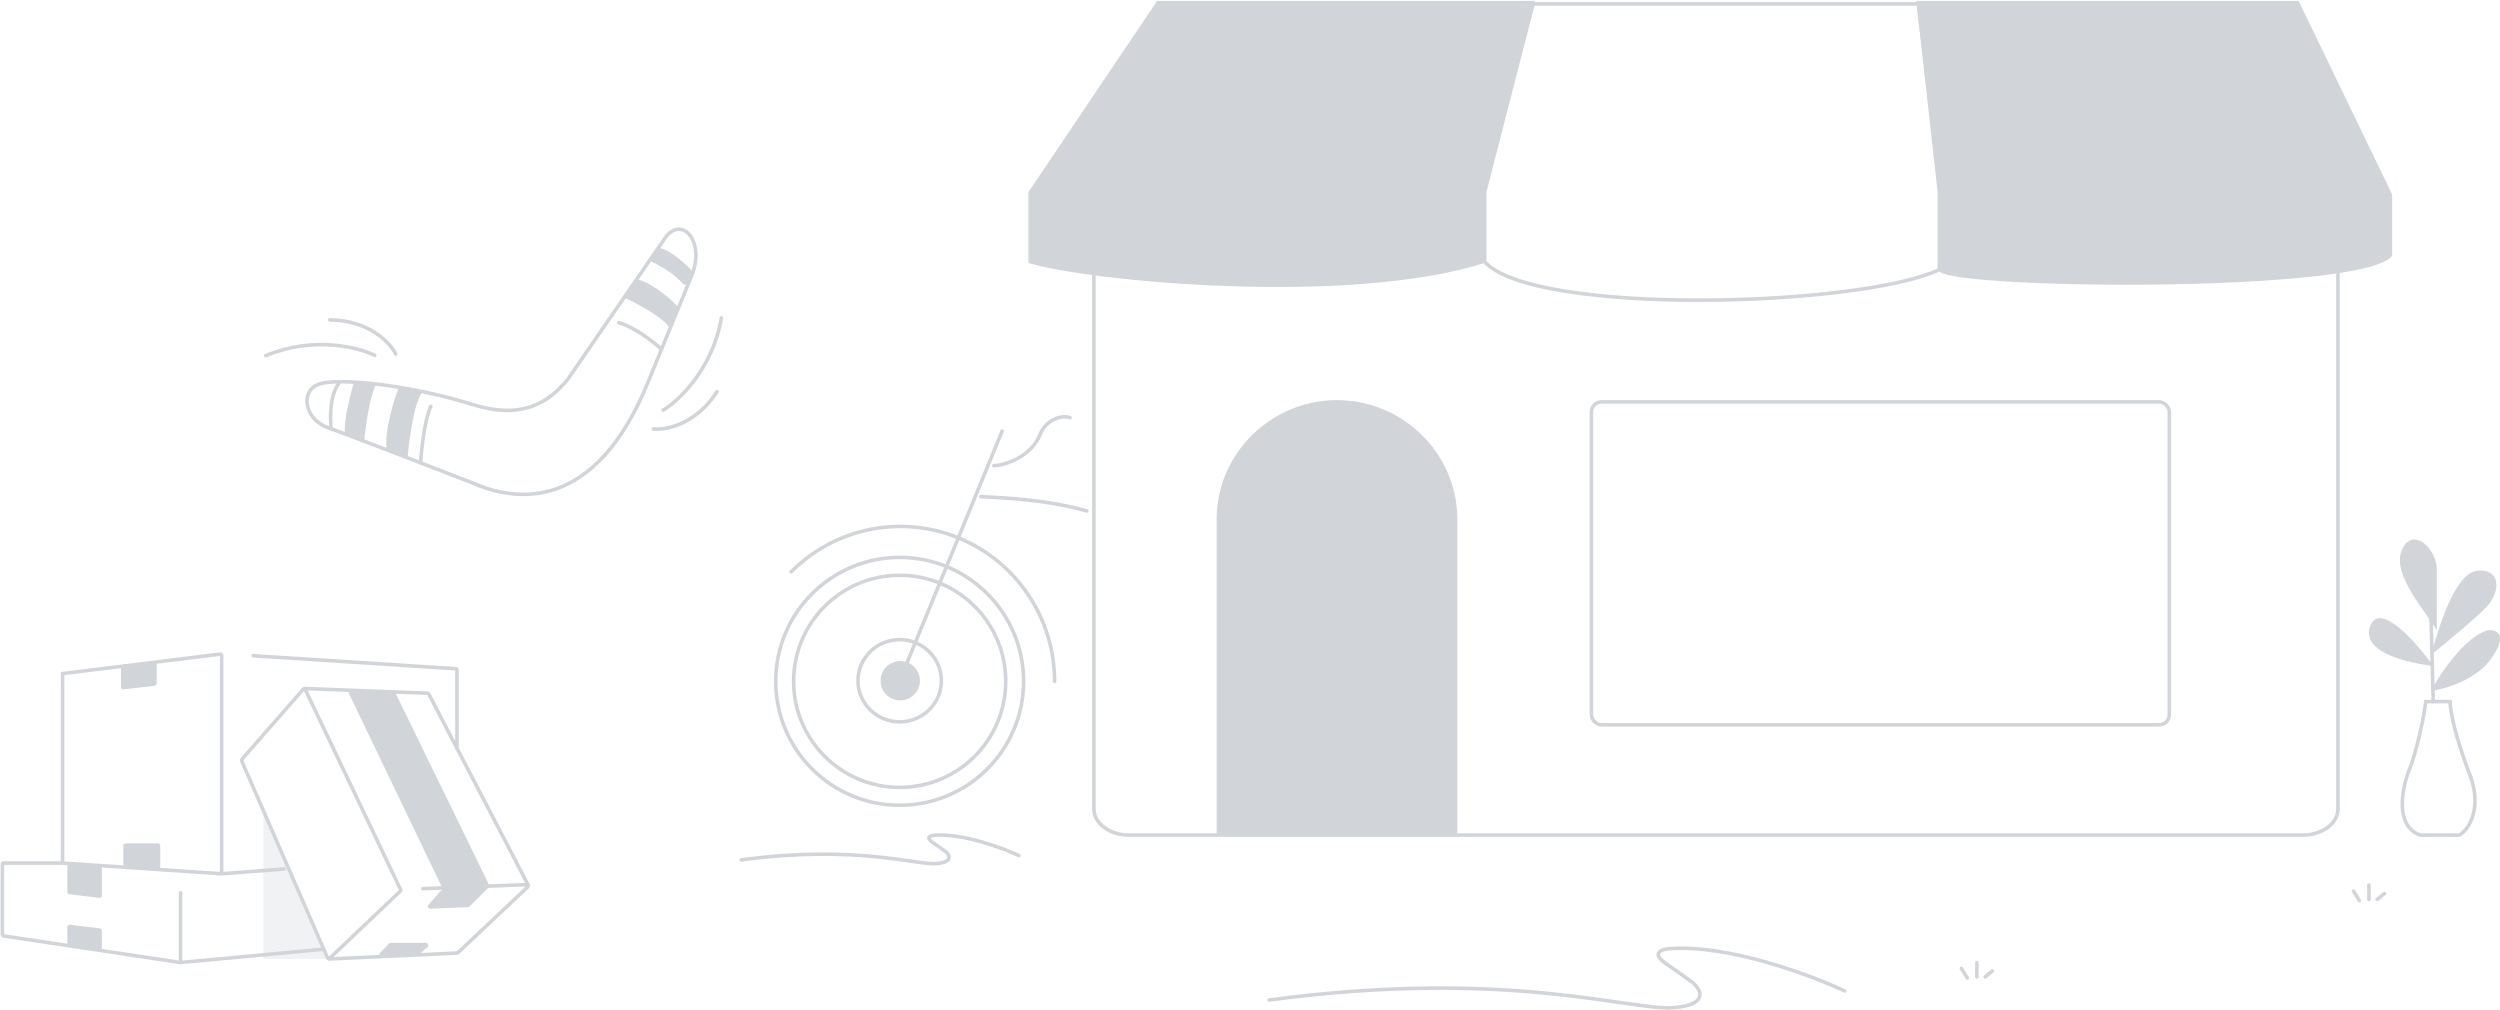<svg width="2098" height="848" viewBox="0 0 2098 848" fill="none" xmlns="http://www.w3.org/2000/svg">
<path d="M52.5 565.777V723.342C52.5 723.869 52.908 724.305 53.433 724.34L185.928 733.273C185.976 733.276 186.024 733.276 186.072 733.272L238.5 729.277" stroke="#D1D4D8" stroke-width="3" stroke-linecap="round"/>
<path d="M52.5 565.277L184.877 548.916C185.474 548.842 186 549.308 186 549.909V731.277" stroke="#D1D4D8" stroke-width="3" stroke-linecap="round"/>
<path d="M212.4 550.277L382.564 561.217C383.09 561.251 383.5 561.688 383.5 562.215V628.277" stroke="#D1D4D8" stroke-width="3" stroke-linecap="round"/>
<path d="M53 724.277H3C2.448 724.277 2 724.725 2 725.277V784.417C2 784.911 2.362 785.332 2.851 785.405L150.351 807.604C150.956 807.695 151.5 807.227 151.5 806.616V749.277" stroke="#D1D4D8" stroke-width="3" stroke-linecap="round"/>
<path d="M151 807.777L269.5 796.777" stroke="#D1D4D8" stroke-width="3" stroke-linecap="round"/>
<path d="M221 804.777V679.777L275 804.777H221Z" fill="#D1D4D8" fill-opacity="0.3"/>
<path d="M370.926 744.582L292.936 582.266C292.284 580.909 293.309 579.345 294.814 579.402L330.303 580.732C331.04 580.76 331.702 581.191 332.025 581.854L410.375 742.495C410.749 743.262 410.595 744.182 409.991 744.786L394.052 760.725C393.697 761.08 393.221 761.289 392.719 761.309L361.179 762.588C359.42 762.659 358.433 760.586 359.598 759.266L370.623 746.772C371.154 746.169 371.274 745.307 370.926 744.582Z" fill="#D1D4D8"/>
<path d="M326.409 791.894L318.942 799.685C317.696 800.986 318.67 803.143 320.471 803.067L350.273 801.808C350.743 801.788 351.19 801.604 351.537 801.287L358.692 794.754C360.04 793.523 359.169 791.277 357.343 791.277H327.853C327.308 791.277 326.787 791.5 326.409 791.894Z" fill="#D1D4D8"/>
<path d="M101.5 576.53V561.028C101.5 560.026 102.242 559.178 103.236 559.046L129.236 555.579C130.435 555.419 131.5 556.352 131.5 557.562V573.497C131.5 574.512 130.74 575.366 129.732 575.484L103.732 578.517C102.543 578.656 101.5 577.727 101.5 576.53Z" fill="#D1D4D8"/>
<path d="M56.5 778.033V791.064C56.5 792.05 57.219 792.889 58.193 793.04L83.193 796.919C84.406 797.108 85.5 796.17 85.5 794.943V781.05C85.5 780.039 84.744 779.186 83.74 779.065L58.74 776.048C57.549 775.904 56.5 776.834 56.5 778.033Z" fill="#D1D4D8"/>
<path d="M103.5 709.777V725.432C103.5 726.474 104.3 727.342 105.339 727.426L132.339 729.603C133.503 729.697 134.5 728.778 134.5 727.61V709.777C134.5 708.673 133.605 707.777 132.5 707.777H105.5C104.395 707.777 103.5 708.673 103.5 709.777Z" fill="#D1D4D8"/>
<path d="M56.5 748.504V726.92C56.5 725.761 57.482 724.845 58.638 724.925L83.638 726.649C84.686 726.721 85.5 727.593 85.5 728.644V751.521C85.5 752.721 84.451 753.651 83.26 753.507L58.26 750.49C57.256 750.369 56.5 749.516 56.5 748.504Z" fill="#D1D4D8"/>
<path d="M274.929 803.968L202.753 638.359C202.599 638.004 202.663 637.592 202.918 637.3L254.499 578.42C254.972 577.88 255.844 578 256.154 578.649L336.188 746.622C336.374 747.013 336.288 747.479 335.974 747.777L276.535 804.293C276.032 804.771 275.207 804.604 274.929 803.968Z" stroke="#D1D4D8" stroke-width="3" stroke-linecap="round"/>
<path d="M276.5 804.777L383.63 799.795C383.869 799.783 384.096 799.687 384.27 799.523L443.058 744.108C443.731 743.474 443.257 742.345 442.333 742.381L354.901 745.777" stroke="#D1D4D8" stroke-width="3" stroke-linecap="round"/>
<path d="M255.5 577.777L358.919 581.755C359.278 581.769 359.602 581.974 359.768 582.293L443 742.277" stroke="#D1D4D8" stroke-width="3" stroke-linecap="round"/>
<path d="M755 675.777C697.565 675.777 651 629.213 651 571.777C651 514.34 697.565 467.777 755 467.777C812.435 467.777 859 514.34 859 571.777C859 629.213 812.435 675.777 755 675.777Z" stroke="#D1D4D8" stroke-width="3"/>
<path d="M664 479.853C682.105 461.672 705.172 449.291 730.282 444.275C755.398 439.259 781.427 441.834 805.08 451.673C828.738 461.512 848.955 478.174 863.184 499.553C877.408 520.931 885 546.067 885 571.777" stroke="#D1D4D8" stroke-width="3" stroke-linecap="round"/>
<path d="M755 605.777C735.67 605.777 720 590.332 720 571.277C720 552.223 735.67 536.777 755 536.777C774.33 536.777 790 552.223 790 571.277C790 590.332 774.33 605.777 755 605.777Z" stroke="#D1D4D8" stroke-width="3"/>
<path d="M755 660.777C705.849 660.777 666 620.929 666 571.777C666 522.624 705.849 482.777 755 482.777C804.151 482.777 844 522.624 844 571.777C844 620.929 804.151 660.777 755 660.777Z" stroke="#D1D4D8" stroke-width="3"/>
<path d="M755.5 554.777C746.389 554.777 739 562.166 739 571.277C739 580.388 746.389 587.777 755.5 587.777C764.611 587.777 772 580.388 772 571.277C772 562.166 764.611 554.777 755.5 554.777Z" fill="#D1D4D8"/>
<path d="M898 350.52C890.498 347.805 877.501 352.513 872.681 364.948C865.648 383.098 842.908 390.777 834 390.777" stroke="#D1D4D8" stroke-width="3" stroke-linecap="round"/>
<path d="M823 416.777C863.832 418.482 889.921 422.567 912 428.777" stroke="#D1D4D8" stroke-width="3" stroke-linecap="round"/>
<path d="M841 361.777L756 568.777" stroke="#D1D4D8" stroke-width="3" stroke-linecap="round"/>
<path d="M918 231.777V678.82C918 690.935 931.05 700.777 947.362 700.777H1932.64C1948.95 700.777 1962 690.935 1962 678.82V230.277" stroke="#D1D4D8" stroke-width="3" stroke-miterlimit="10" stroke-linecap="round"/>
<path d="M1288.17 2.033L1246.03 161.187C1246.01 161.271 1246 161.357 1246 161.443V219.91C1246 220.346 1245.73 220.727 1245.32 220.858C1130.15 257.033 913.321 235.935 863.648 220.841C863.23 220.714 863 220.344 863 219.906V161.619C863 161.42 863.059 161.225 863.17 161.06L970.776 1.219C970.962 0.943 971.273 0.777 971.606 0.777H1287.2C1287.86 0.777 1288.34 1.399 1288.17 2.033Z" fill="#D1D4D8"/>
<path d="M1929.27 1.342L2007.4 162.977C2007.47 163.113 2007.5 163.261 2007.5 163.412V214.43C2007.5 214.655 2007.45 214.842 2007.31 215.014C1981.08 246.051 1644.17 242.922 1627.71 228.003C1627.52 227.838 1627.5 227.66 1627.5 227.413V163.183L1608.13 1.897C1608.06 1.301 1608.53 0.777 1609.13 0.777H1928.37C1928.76 0.777 1929.11 0.997 1929.27 1.342Z" fill="#D1D4D8"/>
<path d="M1610.1 4.167L1627.5 160.708V225.642C1627.5 226.03 1627.31 226.366 1626.96 226.528C1559.18 257.755 1288.52 265.127 1246.25 220.081C1246.08 219.899 1246 219.674 1246 219.424V160.834C1246 160.75 1246.01 160.667 1246.03 160.585L1286.31 4.028C1286.42 3.586 1286.82 3.277 1287.28 3.277H1609.11C1609.62 3.277 1610.04 3.66 1610.1 4.167Z" stroke="#D1D4D8" stroke-width="3" stroke-linecap="round"/>
<rect x="1335.5" y="337.277" width="485" height="271" rx="8.5" stroke="#D1D4D8" stroke-width="3"/>
<path d="M855 717.973C841.381 711.612 808.236 699.3 784.587 700.923C781.232 701.057 776.17 702.466 782.739 707.012C789.308 711.559 792.593 713.913 793.414 714.522C796.834 717.364 800.189 723.372 786.229 724.671C768.78 726.294 719.511 708.636 622 721.626" stroke="#D1D4D8" stroke-width="3" stroke-linecap="round"/>
<path d="M2087.88 528.869C2068.73 534.181 2047.98 565.021 2040 579.777C2051.97 578.302 2079.1 570.481 2091.87 551.003C2104.64 531.525 2094.53 528.131 2087.88 528.869Z" fill="#D1D4D8"/>
<path d="M2079.02 478.913C2059.91 480.842 2046.16 528.021 2040 549.777C2053.69 538.588 2080.66 516.21 2087.23 508.751C2099.56 494.765 2097.5 477.048 2079.02 478.913Z" fill="#D1D4D8"/>
<path d="M2017.29 458.297C2004.51 478.42 2032.21 508.654 2045 528.777C2045 516.107 2045 489.6 2045 478.42C2045 460.533 2026.53 443.767 2017.29 458.297Z" fill="#D1D4D8"/>
<path d="M2042 558.777C2027.62 538.795 1996.91 504.158 1989.07 525.473C1979.27 552.116 2040.04 558.777 2042 558.777Z" fill="#D1D4D8"/>
<path d="M2042 588.777L2040 513.777" stroke="#D1D4D8" stroke-width="3" stroke-linecap="round"/>
<path d="M2022.12 645.367C2026.97 633.576 2034.2 603.318 2035.71 588.777H2056.08C2056.99 606.697 2066.27 632.398 2070.8 645.367C2084.38 676.019 2072.68 695.669 2064 700.777H2031.18C2009.67 693.704 2015.33 661.872 2022.12 645.367Z" stroke="#D1D4D8" stroke-width="3"/>
<path d="M1988 754.777V742.777" stroke="#D1D4D8" stroke-width="3" stroke-linecap="round"/>
<path d="M2001 749.777L1995 754.777" stroke="#D1D4D8" stroke-width="3" stroke-linecap="round"/>
<path d="M1980 755.777L1975 747.777" stroke="#D1D4D8" stroke-width="3" stroke-linecap="round"/>
<path d="M1659 819.777V807.777" stroke="#D1D4D8" stroke-width="3" stroke-linecap="round"/>
<path d="M1672 814.777L1666 819.777" stroke="#D1D4D8" stroke-width="3" stroke-linecap="round"/>
<path d="M1651 820.777L1646 812.777" stroke="#D1D4D8" stroke-width="3" stroke-linecap="round"/>
<path d="M1548 831.601C1519.77 818.349 1451.06 792.699 1402.04 796.082C1395.08 796.361 1384.59 799.295 1398.21 808.767C1411.82 818.239 1418.63 823.144 1420.33 824.413C1427.42 830.333 1434.38 842.849 1405.44 845.555C1369.27 848.938 1267.14 812.15 1065 839.212" stroke="#D1D4D8" stroke-width="3" stroke-linecap="round"/>
<path d="M1021 435.777C1021 380.549 1066.77 335.777 1122 335.777V335.777C1177.23 335.777 1223 380.549 1223 435.777V700.777H1021V435.777Z" fill="#D1D4D8"/>
<path d="M553.343 208.219C561.146 208.981 573.732 220.019 579.999 226.4C580.527 226.939 580.691 227.727 580.439 228.438L577.24 237.476C576.626 239.211 573.91 239.392 572.773 237.945C566.834 230.384 554.736 223.36 547.151 219.734C546.014 219.19 545.621 217.757 546.344 216.725L551.758 209.006C552.123 208.486 552.711 208.157 553.343 208.219Z" fill="#D1D4D8"/>
<path d="M533.993 233.964C548.261 237.743 563.605 251.565 569.493 258.004L561.927 275.29C557.257 266.619 533.758 254.231 522.593 249.121L533.993 233.964Z" fill="#D1D4D8"/>
<path d="M354.655 329.054C347.708 335.911 343.318 369.041 341.991 384.749L324.566 377.264C322.267 362.253 330.424 335.942 334.79 324.662L354.655 329.054Z" fill="#D1D4D8"/>
<path d="M315.735 321.831C310.174 333.166 306.717 358.219 305.683 369.328L289.46 363.579C288.213 354.112 294.026 330.732 297.089 320.225L315.735 321.831Z" fill="#D1D4D8"/>
<path d="M559.025 198.439C573.468 181.266 591.277 203.321 580.89 230.252L544.423 319.306C499.71 430.46 432.995 421.594 395.784 404.979C362.006 391.871 290.575 364.293 275.074 358.842C255.699 352.028 251.113 328.045 267.854 322.343C284.596 316.642 344.62 323.233 396.543 339.441C438.081 352.407 460.134 338.097 476.341 318.517L559.025 198.439Z" stroke="#D1D4D8" stroke-width="3" stroke-linecap="round"/>
<path d="M548.31 360.041C558.738 361.076 584.01 356.269 601.676 328.755" stroke="#D1D4D8" stroke-width="3" stroke-linecap="round"/>
<path d="M332.136 297.151C327.42 287.689 309.723 268.701 276.66 268.447" stroke="#D1D4D8" stroke-width="3" stroke-linecap="round"/>
<path d="M556.492 344.232C569.783 336.181 598.171 309.422 605.393 266.794" stroke="#D1D4D8" stroke-width="3" stroke-linecap="round"/>
<path d="M314.461 298.215C300.62 291.361 262.95 281.822 223 298.498" stroke="#D1D4D8" stroke-width="3" stroke-linecap="round"/>
<path d="M352.973 387.877C353.68 376.86 356.379 352.055 361.517 340.973" stroke="#D1D4D8" stroke-width="3" stroke-linecap="round"/>
<path d="M277.75 359.003C277.123 350.244 276.46 332.041 284.743 321.082" stroke="#D1D4D8" stroke-width="3" stroke-linecap="round"/>
<path d="M554.095 292.2C548.21 286.738 533.021 274.811 519.341 270.796" stroke="#D1D4D8" stroke-width="3" stroke-linecap="round"/>
</svg>
